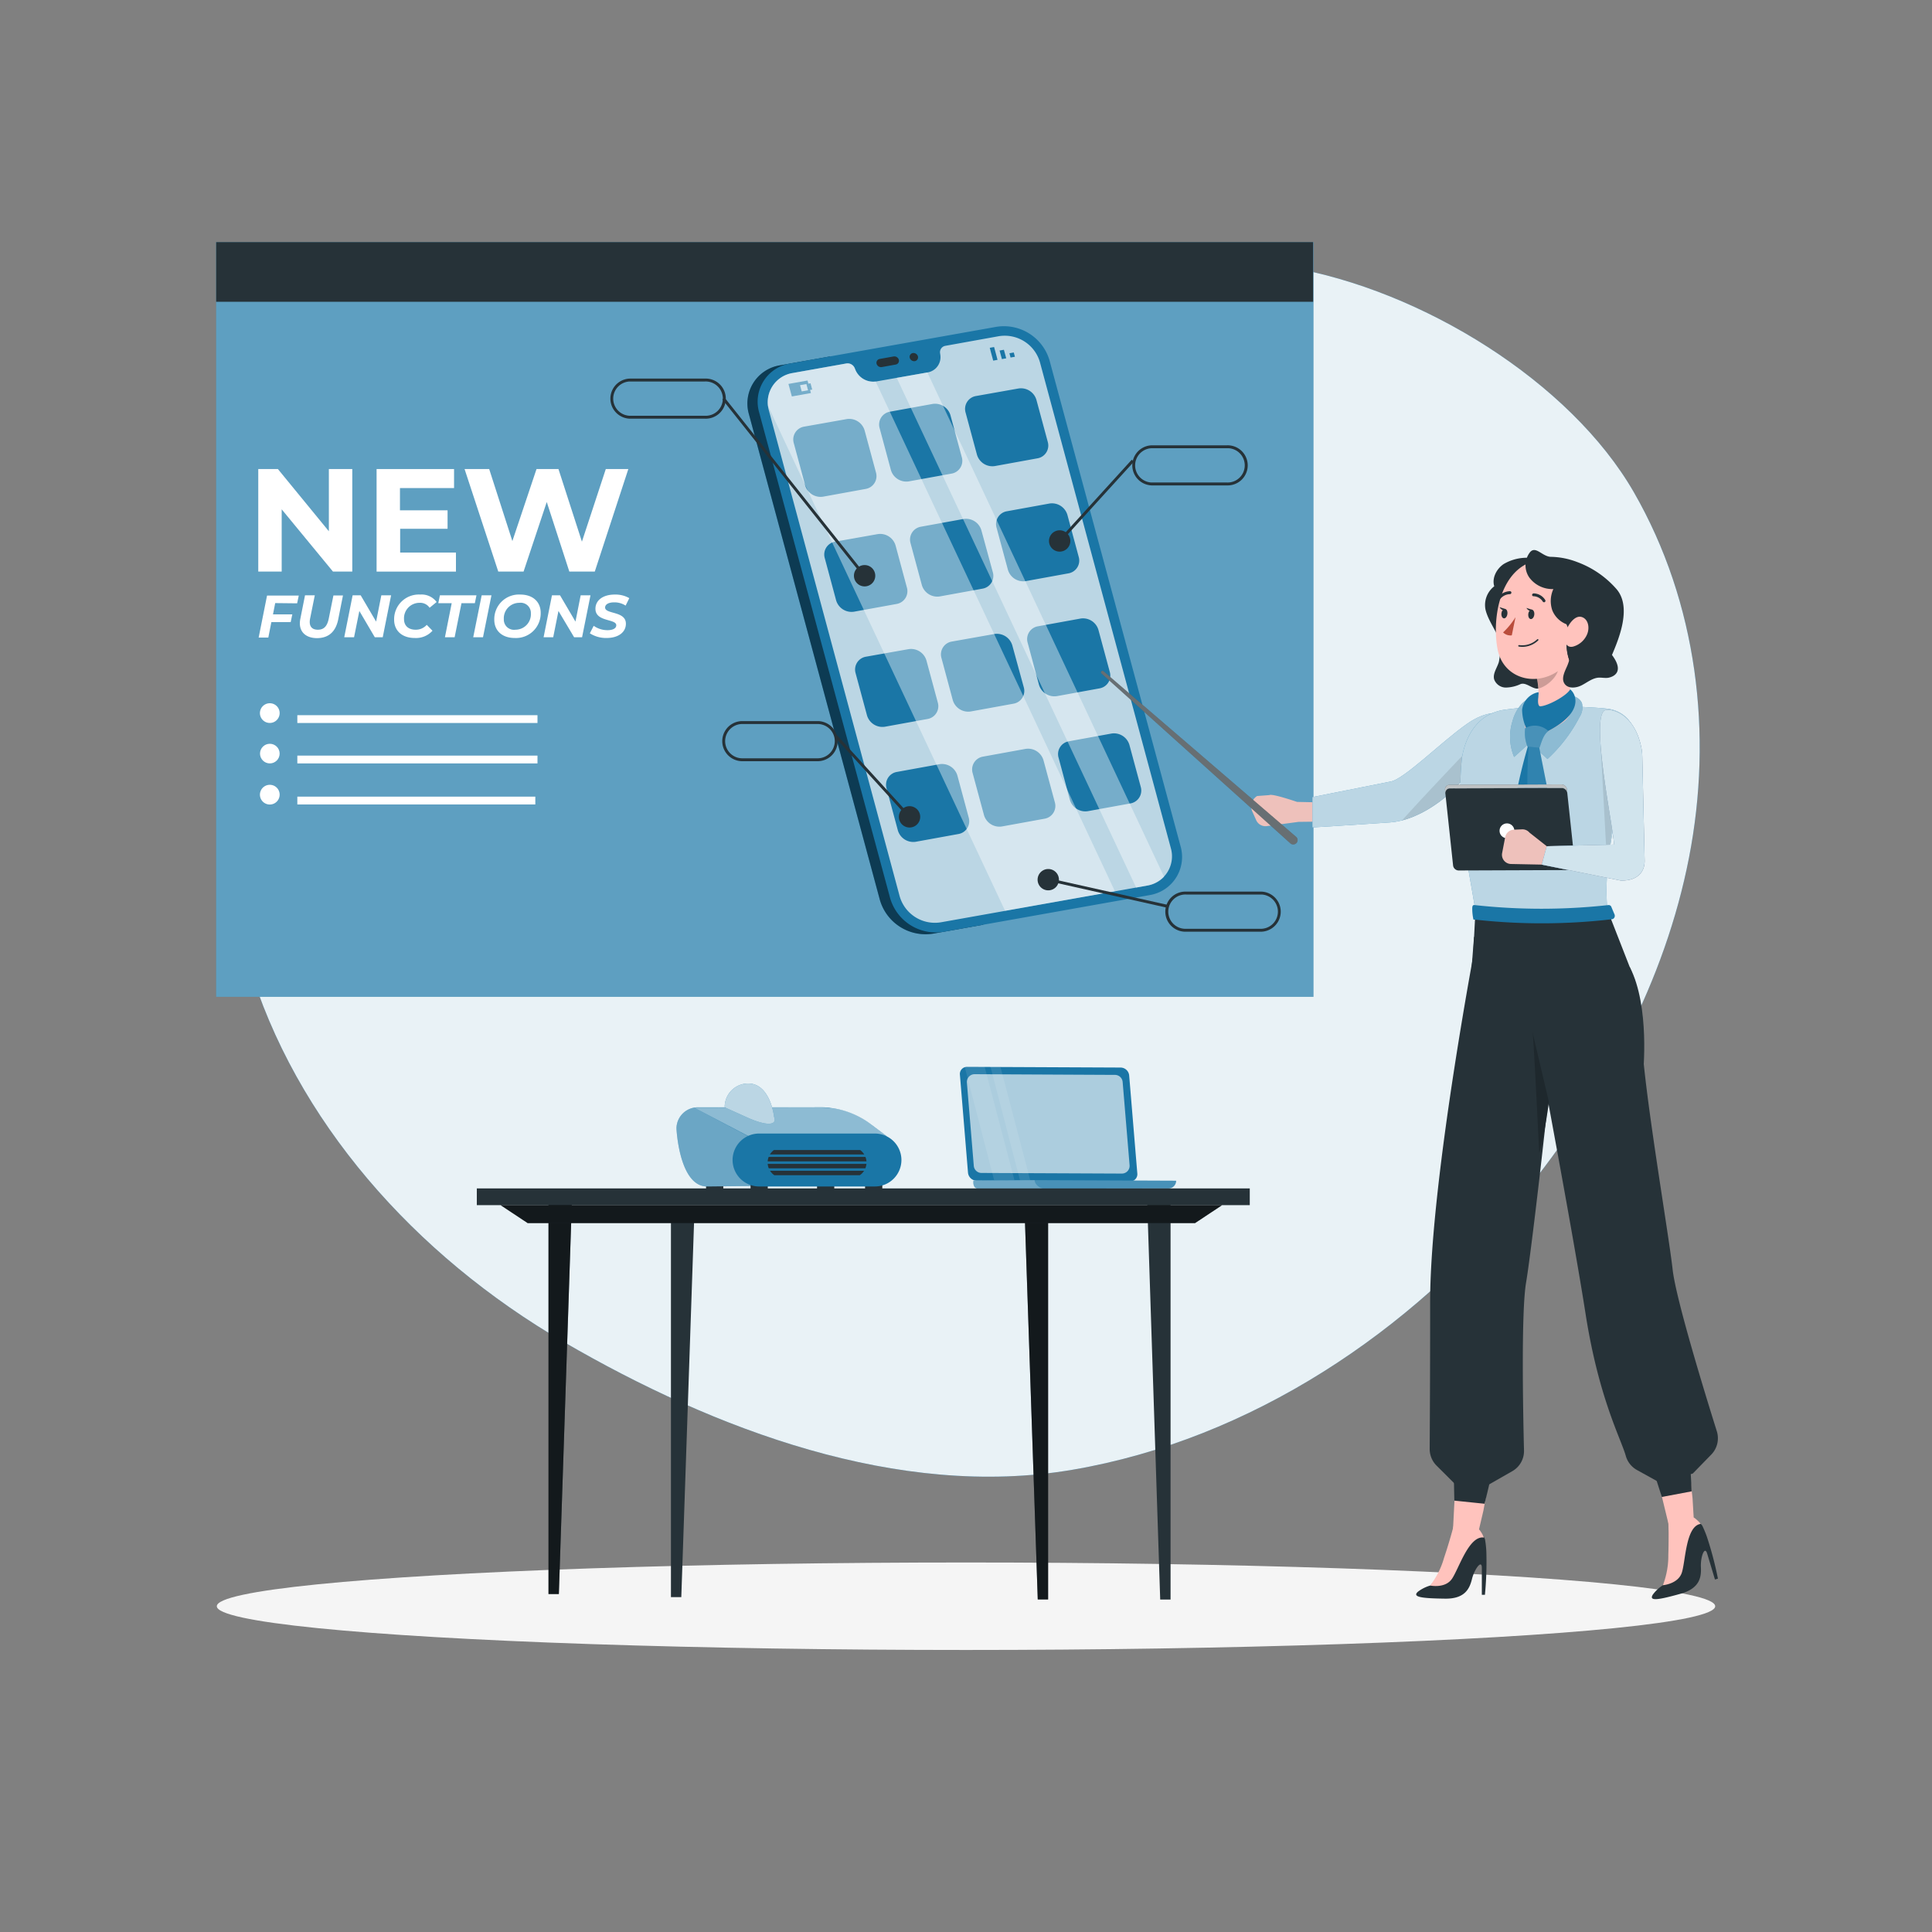 <svg xmlns="http://www.w3.org/2000/svg" xmlns:xlink="http://www.w3.org/1999/xlink" viewBox="0 0 500 500"><rect x="0" y="0" width="500" height="500" fill="#808080" stroke="none"/><defs><clipPath id="freepik--clip-path--inject-107"><path d="M202.66,304.85h17.59a4,4,0,0,0,4-4h0a4,4,0,0,0-4-4H202.66a4,4,0,0,0-4,4h0A4,4,0,0,0,202.66,304.85Z" style="fill:none"></path></clipPath></defs><g id="freepik--background-simple--inject-107"><path d="M333.51,69.15C368,75,406.44,98.83,422.87,127.44s20.45,62.6,14.25,94.48-22.18,61.73-43.28,87.57c-28.46,34.85-69.92,63-116.33,70.89-45,7.68-92.73-10.5-131.46-33s-69.72-57.47-81.8-98.29c-4.73-16-6.45-33.51.57-48.74,9.79-21.28,35.15-33.74,60.06-35.53s40.15,5.34,63.39,13.85C195.48,156.69,220.42,50,333.51,69.15Z" style="fill:#1A76A6"></path><g style="opacity:0.9"><path d="M333.51,69.15C368,75,406.44,98.83,422.87,127.44s20.45,62.6,14.25,94.48-22.18,61.73-43.28,87.57c-28.46,34.85-69.92,63-116.33,70.89-45,7.68-92.73-10.5-131.46-33s-69.72-57.47-81.8-98.29c-4.73-16-6.45-33.51.57-48.74,9.79-21.28,35.15-33.74,60.06-35.53s40.15,5.34,63.39,13.85C195.48,156.69,220.42,50,333.51,69.15Z" style="fill:#fff"></path></g></g><g id="freepik--Shadow--inject-107"><ellipse id="freepik--path--inject-107" cx="250" cy="415.69" rx="193.89" ry="11.32" style="fill:#f5f5f5"></ellipse></g><g id="freepik--Screen--inject-107"><rect x="55.94" y="62.66" width="283.98" height="195.32" style="fill:#1A76A6"></rect><g style="opacity:0.3"><rect x="55.94" y="62.66" width="283.98" height="195.32" style="fill:#fff"></rect></g><rect x="55.94" y="62.66" width="283.9" height="15.44" style="fill:#263238"></rect><path d="M201.81,94.55l13-2.3,39.66,147.07-13,2.31a12.3,12.3,0,0,1-13.77-8.77L193.82,107.2A10,10,0,0,1,201.81,94.55Z" style="fill:#1A76A6"></path><g style="opacity:0.5"><path d="M201.81,94.55l13-2.3,39.66,147.07-13,2.31a12.3,12.3,0,0,1-13.77-8.77L193.82,107.2A10,10,0,0,1,201.81,94.55Z"></path></g><path d="M244.13,241.16l53.4-9.51a10,10,0,0,0,8-12.64L271.64,93.35a12.3,12.3,0,0,0-13.77-8.77l-53.4,9.5a10,10,0,0,0-8,12.65l33.88,125.65A12.31,12.31,0,0,0,244.13,241.16Z" style="fill:#1A76A6"></path><path d="M205.13,96.54,219,94.07a2,2,0,0,1,2.21,1.23l.17.42a5,5,0,0,0,5.4,3L240,96.39a4,4,0,0,0,3.35-4.58l-.06-.43a1.67,1.67,0,0,1,1.37-1.88L258.54,87a9.48,9.48,0,0,1,10.6,6.76L303,219.45a7.67,7.67,0,0,1-6.16,9.74l-53.4,9.51a9.48,9.48,0,0,1-10.61-6.76L199,106.28A7.67,7.67,0,0,1,205.13,96.54Z" style="fill:#1A76A6"></path><path d="M205.13,96.54,219,94.07a2,2,0,0,1,2.21,1.23l.17.42a5,5,0,0,0,5.4,3L240,96.39a4,4,0,0,0,3.35-4.58l-.06-.43a1.67,1.67,0,0,1,1.37-1.88L258.54,87a9.48,9.48,0,0,1,10.6,6.76L303,219.45a7.67,7.67,0,0,1-6.16,9.74l-53.4,9.51a9.48,9.48,0,0,1-10.61-6.76L199,106.28A7.67,7.67,0,0,1,205.13,96.54Z" style="fill:#fff;opacity:0.7"></path><path d="M235.44,92.6a1.2,1.2,0,0,0,1.34.86,1,1,0,0,0,.78-1.23,1.21,1.21,0,0,0-1.34-.86A1,1,0,0,0,235.44,92.6Z" style="fill:#263238"></path><path d="M227.64,92.9l3.63-.65a1.21,1.21,0,0,1,1.35.86,1,1,0,0,1-.78,1.23L228.2,95a1.2,1.2,0,0,1-1.34-.86A1,1,0,0,1,227.64,92.9Z" style="fill:#263238"></path><polygon points="262.66 92.33 261.53 92.53 261.24 91.42 262.36 91.22 262.66 92.33" style="fill:#1A76A6"></polygon><polygon points="260.11 91.62 260.41 92.73 259.29 92.93 258.99 91.82 258.69 90.72 259.81 90.52 260.11 91.62" style="fill:#1A76A6"></polygon><polygon points="257.27 89.81 257.57 90.92 257.87 92.02 258.16 93.13 257.04 93.33 256.74 92.22 256.44 91.12 256.15 90.01 257.27 89.81" style="fill:#1A76A6"></polygon><path d="M204.05,99.36l.88,3.24,4.94-.88-.22-.81.55-.09-.44-1.63-.55.1-.22-.81Zm3,.32,1.64-.29.44,1.62-1.65.29Z" style="fill:#1A76A6"></path><path d="M213,128.54l11-2a3.37,3.37,0,0,0,2.7-4.27l-2.92-10.81a4.15,4.15,0,0,0-4.65-3l-11,1.95a3.37,3.37,0,0,0-2.7,4.27l2.92,10.81A4.15,4.15,0,0,0,213,128.54Z" style="fill:#1A76A6"></path><path d="M235.21,124.58l11-2a3.36,3.36,0,0,0,2.7-4.27L246,107.54a4.15,4.15,0,0,0-4.65-3l-11,2a3.37,3.37,0,0,0-2.7,4.27l2.91,10.82A4.16,4.16,0,0,0,235.21,124.58Z" style="fill:#1A76A6"></path><path d="M257.46,120.62l11-2a3.36,3.36,0,0,0,2.7-4.27l-2.92-10.81a4.16,4.16,0,0,0-4.65-3l-11,1.95a3.38,3.38,0,0,0-2.7,4.27l2.92,10.82A4.16,4.16,0,0,0,257.46,120.62Z" style="fill:#1A76A6"></path><path d="M221,158.31l11-2a3.36,3.36,0,0,0,2.7-4.27l-2.91-10.81a4.15,4.15,0,0,0-4.65-3l-11,1.95a3.37,3.37,0,0,0-2.69,4.27l2.91,10.82A4.16,4.16,0,0,0,221,158.31Z" style="fill:#1A76A6"></path><path d="M243.24,154.35l11-2a3.36,3.36,0,0,0,2.7-4.27L254,137.31a4.15,4.15,0,0,0-4.65-3l-11,2a3.37,3.37,0,0,0-2.7,4.27l2.92,10.82A4.16,4.16,0,0,0,243.24,154.35Z" style="fill:#1A76A6"></path><path d="M265.48,150.39l11-2a3.36,3.36,0,0,0,2.69-4.27l-2.91-10.81a4.16,4.16,0,0,0-4.65-3l-11,2a3.36,3.36,0,0,0-2.7,4.26l2.92,10.82A4.14,4.14,0,0,0,265.48,150.39Z" style="fill:#1A76A6"></path><path d="M229,188.08l11-2a3.36,3.36,0,0,0,2.7-4.27L239.78,171a4.15,4.15,0,0,0-4.65-3l-11,1.95a3.37,3.37,0,0,0-2.7,4.27l2.92,10.82A4.16,4.16,0,0,0,229,188.08Z" style="fill:#1A76A6"></path><path d="M251.26,184.12l11-2a3.36,3.36,0,0,0,2.69-4.27L262,167.08a4.16,4.16,0,0,0-4.65-3l-11,1.95a3.37,3.37,0,0,0-2.7,4.27l2.91,10.82A4.16,4.16,0,0,0,251.26,184.12Z" style="fill:#1A76A6"></path><path d="M273.51,180.16l11-2a3.36,3.36,0,0,0,2.7-4.27l-2.92-10.81a4.15,4.15,0,0,0-4.64-3l-11,2a3.36,3.36,0,0,0-2.69,4.27l2.91,10.81A4.16,4.16,0,0,0,273.51,180.16Z" style="fill:#1A76A6"></path><path d="M237,217.85l11-2a3.36,3.36,0,0,0,2.7-4.27l-2.91-10.81a4.16,4.16,0,0,0-4.65-3l-11,2a3.36,3.36,0,0,0-2.7,4.26l2.91,10.82A4.16,4.16,0,0,0,237,217.85Z" style="fill:#1A76A6"></path><path d="M259.29,213.89l11-2a3.36,3.36,0,0,0,2.7-4.27l-2.92-10.81a4.16,4.16,0,0,0-4.65-3l-11,2a3.37,3.37,0,0,0-2.7,4.27l2.92,10.81A4.16,4.16,0,0,0,259.29,213.89Z" style="fill:#1A76A6"></path><path d="M281.53,209.93l11-2a3.38,3.38,0,0,0,2.7-4.27l-2.92-10.82a4.16,4.16,0,0,0-4.65-3l-11,2a3.36,3.36,0,0,0-2.7,4.27L276.89,207A4.15,4.15,0,0,0,281.53,209.93Z" style="fill:#1A76A6"></path><g style="opacity:0.4"><path d="M240,96.39l61.26,130.52a7.82,7.82,0,0,1-4.34,2.28l-2.88.52L232.07,97.79Z" style="fill:#fff"></path><path d="M205.13,96.54,219,94.07a2,2,0,0,1,2.21,1.23l.17.42a5,5,0,0,0,5.23,3l61.92,131.92-28.42,5.06L198.74,105A7.63,7.63,0,0,1,205.13,96.54Z" style="fill:#fff"></path></g><path d="M71.22,156.08,70.65,159h5l-.42,2h-5l-.79,4H66.94l2.17-10.86h8.21l-.42,2Z" style="fill:#fff"></path><path d="M77.6,161.31a6.07,6.07,0,0,1,.13-1.17l1.21-6.08h2.53l-1.21,6a4.43,4.43,0,0,0-.1.91c0,1.32.75,2,2.1,2,1.52,0,2.4-.84,2.82-2.87l1.21-6h2.47l-1.23,6.19c-.65,3.21-2.49,4.86-5.55,4.86C79.25,165.11,77.6,163.65,77.6,161.31Z" style="fill:#fff"></path><path d="M101.22,154.06l-2.17,10.86H97l-4-6.8-1.37,6.8H89.09l2.17-10.86h2.08l4,6.81,1.35-6.81Z" style="fill:#fff"></path><path d="M102,160.39a6.39,6.39,0,0,1,6.75-6.52A4.84,4.84,0,0,1,113,155.8l-1.82,1.49a2.93,2.93,0,0,0-2.62-1.28,4,4,0,0,0-4,4.23c0,1.64,1.08,2.73,3,2.73a3.76,3.76,0,0,0,2.88-1.26l1.49,1.52a5.73,5.73,0,0,1-4.59,1.88C104,165.11,102,163.18,102,160.39Z" style="fill:#fff"></path><path d="M116.9,156.11h-3.47l.42-2.05h9.46l-.42,2.05h-3.46l-1.77,8.81h-2.51Z" style="fill:#fff"></path><path d="M124.66,154.06h2.53L125,164.92h-2.53Z" style="fill:#fff"></path><path d="M127.92,160.39a6.38,6.38,0,0,1,6.72-6.52c3.31,0,5.29,1.93,5.29,4.72a6.38,6.38,0,0,1-6.71,6.52C129.91,165.11,127.92,163.18,127.92,160.39Zm9.47-1.66a2.64,2.64,0,0,0-3-2.72,4,4,0,0,0-4,4.24,2.63,2.63,0,0,0,3,2.72A4,4,0,0,0,137.39,158.73Z" style="fill:#fff"></path><path d="M152.82,154.06l-2.18,10.86h-2.06l-4.05-6.8-1.36,6.8h-2.49l2.17-10.86h2.08l4,6.81,1.35-6.81Z" style="fill:#fff"></path><path d="M152.65,163.9l1-1.94a6.17,6.17,0,0,0,3.59,1.13c1.38,0,2.25-.48,2.25-1.27,0-1.74-5.39-.81-5.39-4.27,0-2.23,2-3.68,5-3.68a7.19,7.19,0,0,1,3.76.93l-.95,1.93a5.28,5.28,0,0,0-3-.84c-1.46,0-2.31.56-2.31,1.33,0,1.79,5.38.86,5.38,4.19,0,2.25-2,3.7-5,3.7A7.82,7.82,0,0,1,152.65,163.9Z" style="fill:#fff"></path><path d="M91.17,121.39v26.53h-5L72.9,131.81v16.11H66.84V121.39h5.08l13.19,16.1v-16.1Z" style="fill:#fff"></path><path d="M118,143v4.93H97.46V121.39h20.05v4.92h-14v5.76h12.32v4.78H103.56V143Z" style="fill:#fff"></path><path d="M162.61,121.39l-8.68,26.53h-6.59l-5.84-18-6,18h-6.55l-8.72-26.53h6.37l6,18.64,6.25-18.64h5.68l6.07,18.79,6.18-18.79Z" style="fill:#fff"></path><path d="M72.37,184.58A2.55,2.55,0,1,1,69.83,182,2.54,2.54,0,0,1,72.37,184.58Z" style="fill:#fff"></path><rect x="76.95" y="185.09" width="62.15" height="2.02" style="fill:#fff"></rect><circle cx="69.83" cy="195.03" r="2.54" style="fill:#fff"></circle><rect x="76.95" y="195.55" width="62.15" height="2.02" style="fill:#fff"></rect><path d="M72.37,205.65a2.55,2.55,0,1,1-2.54-2.54A2.54,2.54,0,0,1,72.37,205.65Z" style="fill:#fff"></path><rect x="76.95" y="206.17" width="61.59" height="2.02" style="fill:#fff"></rect><rect x="286.44" y="215.23" width="0.75" height="31.82" transform="translate(-1.47 460.45) rotate(-77.37)" style="fill:#263238"></rect><path d="M326.45,241.12H307a5.19,5.19,0,1,1,0-10.37h19.49a5.19,5.19,0,0,1,0,10.37ZM307,231.5a4.44,4.44,0,1,0,0,8.87h19.49a4.44,4.44,0,0,0,0-8.87Z" style="fill:#263238"></path><path d="M274.05,227.66a2.76,2.76,0,1,1-2.76-2.76A2.76,2.76,0,0,1,274.05,227.66Z" style="fill:#263238"></path><rect x="225.52" y="186.91" width="0.75" height="28.17" transform="translate(-76.45 204.64) rotate(-42.35)" style="fill:#263238"></rect><path d="M211.6,197H192.11a5.19,5.19,0,0,1,0-10.38H211.6a5.19,5.19,0,0,1,0,10.38Zm-19.49-9.63a4.44,4.44,0,0,0,0,8.88H211.6a4.44,4.44,0,0,0,0-8.88Z" style="fill:#263238"></path><path d="M232.63,211.4a2.76,2.76,0,1,0,2.76-2.76A2.76,2.76,0,0,0,232.63,211.4Z" style="fill:#263238"></path><rect x="269.61" y="129.25" width="28.17" height="0.75" transform="translate(-3.13 252.18) rotate(-47.69)" style="fill:#263238"></rect><path d="M317.49,125.62H298a5.19,5.19,0,0,1,0-10.37h19.49a5.19,5.19,0,1,1,0,10.37ZM298,116a4.44,4.44,0,0,0,0,8.87h19.49a4.44,4.44,0,1,0,0-8.87Z" style="fill:#263238"></path><path d="M277,140a2.76,2.76,0,1,1-2.76-2.76A2.76,2.76,0,0,1,277,140Z" style="fill:#263238"></path><rect x="205.1" y="96.8" width="0.75" height="58.6" transform="translate(-33.83 155.3) rotate(-38.5)" style="fill:#263238"></rect><path d="M182.42,108.35H162.93a5.19,5.19,0,0,1,0-10.37h19.49a5.19,5.19,0,1,1,0,10.37Zm-19.49-9.62a4.44,4.44,0,0,0,0,8.87h19.49a4.44,4.44,0,1,0,0-8.87Z" style="fill:#263238"></path><path d="M221,149a2.76,2.76,0,1,0,2.76-2.76A2.75,2.75,0,0,0,221,149Z" style="fill:#263238"></path></g><g id="freepik--Character--inject-107"><path d="M345,207.73l-9.33-.2s-6.41-2.21-7.16-1.76l-3.17.24a3.17,3.17,0,0,0-1.28,3.93l1,2.23a2.65,2.65,0,0,0,2.92,1.61l8.08-1.08,9.93-.12Z" style="fill:#eec1bb"></path><path d="M391.2,185.72s-4-3.6-11.47,1.57c-6.91,4.81-16.5,14.6-20,15l-20.08,4v7.85s14.05-.87,20.12-1.3c7.08-.52,14.31-5.94,17.67-9.84C381.51,198.34,390,190.26,391.2,185.72Z" style="fill:#1A76A6"></path><path d="M391.2,185.72s-4-3.6-11.47,1.57c-6.91,4.81-16.5,14.6-20,15l-20.08,4v7.85s14.05-.87,20.12-1.3c7.08-.52,14.31-5.94,17.67-9.84C381.51,198.34,390,190.26,391.2,185.72Z" style="fill:#fff;opacity:0.7"></path><path d="M362.84,212.34c6-1.53,11.77-6,14.65-9.33a37.58,37.58,0,0,0,7.67-14.46S369,205.41,362.84,212.34Z" style="opacity:0.1"></path><polygon points="433.01 399.34 438.6 397.42 438.03 387.77 437.07 378.95 428.3 379.92 430.79 390.2 433.01 399.34" style="fill:#ffc3bd"></polygon><path d="M427.76,412.67a9.75,9.75,0,0,1,2.59-2.41h0s2.43-4.07,1.5-14.22l4-2.21a3.79,3.79,0,0,1,4.28.53,2.47,2.47,0,0,1,.42.49,27.2,27.2,0,0,1,1.24,3,91.48,91.48,0,0,1,2.81,10.7l-.77.22-2-6.65c-.66-2.27-1.77.88-1.64,3.46s-.27,5.48-5.25,6.88C429.13,414.08,426.64,414.47,427.76,412.67Z" style="fill:#263238"></path><path d="M431.71,392.35s.24,4.69.05,10a21.12,21.12,0,0,1-1.41,7.9s3.92-.29,4.9-3.23,1-12.11,4.9-12.64a9.51,9.51,0,0,0-1.55-1.49C437.69,392.19,431.71,392.35,431.71,392.35Z" style="fill:#ffc3bd"></path><polygon points="375.79 400.63 381.69 400.38 383.9 390.97 385.5 382.25 376.82 380.67 376.27 391.23 375.79 400.63" style="fill:#ffc3bd"></polygon><path d="M367,411.9a9.9,9.9,0,0,1,3.17-1.57h0s3.5-3.2,5.5-13.2l4.46-1a3.78,3.78,0,0,1,3.95,1.72,2.12,2.12,0,0,1,.25.6,25.09,25.09,0,0,1,.34,3.23,90.78,90.78,0,0,1-.37,11.06h-.8l0-6.95c0-2.36-1.94.34-2.55,2.84s-1.82,5.18-7,5.1C367.86,413.65,365.36,413.31,367,411.9Z" style="fill:#263238"></path><path d="M376.54,393.56s-1.11,4.56-2.82,9.6a21,21,0,0,1-3.6,7.17s3.84.84,5.62-1.7,4.4-11.32,8.31-10.71a9.58,9.58,0,0,0-1.06-1.87C382.32,395.11,376.54,393.56,376.54,393.56Z" style="fill:#ffc3bd"></path><path d="M375.06,324.81l1.32,63.55,7.82.81s6-22.69,7.34-45.48c.31-5.26-.94-11.38-.36-15.53.51-3.64,2-5.92,4-14.15,1.29-5.24,2.71-11.7,3.89-17.94v0c1.07-5.64,1.92-11.11,2.27-15.36a29.36,29.36,0,0,0,2.4-3.93,36,36,0,0,0,3.74-22.8l-26-11.53Z" style="fill:#263238"></path><path d="M382.5,240.83s-12.32,63.83-12.38,95.92c0,22.2-.1,33.61-.12,38.22a6.07,6.07,0,0,0,1.78,4.33l4.86,4.85h8.77l5.95-3.4a6,6,0,0,0,3.05-5.41c-.24-9.65-.76-35.78.54-43.43,1.61-9.43,7.61-62.23,7.55-67.91S405.33,235.82,382.5,240.83Z" style="fill:#263238"></path><path d="M392.92,244s13.28,69.47,17.42,96c3.43,21.93,9.17,32.33,10.41,36.77a6.06,6.06,0,0,0,2.9,3.67l6,3.32,8.44-2.41,4.78-4.9a6.05,6.05,0,0,0,1.44-6.05c-2.89-9.2-10.59-34.18-11.44-41.89-1.05-9.52-7.67-47.7-8-60.48C424.71,262.37,413.49,232.92,392.92,244Z" style="fill:#263238"></path><path d="M396.64,267c.14.68,1,16.49,1.7,31.38.23-.69.47-1.47.71-2.33v0c1.07-5.64,1.92-11.11,2.27-15.36a29.36,29.36,0,0,0,2.4-3.93c.93-4.17,1.75-7.85,2.27-10Z" style="opacity:0.2"></path><path d="M392.72,250.58l17.95,76.31,19.41,60.52,7.71-1.45s-.73-23.46-5.94-45.69c-1.21-5.12-4.15-10.63-4.78-14.78-.55-3.63.18-6.22-.22-14.7-.5-10.24-.93-20.15-1.64-32.82,0,0,1.88-17.51-3.45-27.74Z" style="fill:#263238"></path><path d="M378.36,196.05a73.86,73.86,0,0,0-.07,15c.28,6.7,1.73,13.75,3.56,24.6,3.67,2.15,22.23,1.26,34.11-.28-.72-9.5.46-20.37,6.9-41.77,1.5-4.95-1.84-9.72-7.15-10.22-1.43-.14-2.94-.26-4.48-.32a119.67,119.67,0,0,0-16.29,0c-1.74.15-3.61.36-5.37.59C383.25,184.47,379.52,189.34,378.36,196.05Z" style="fill:#1A76A6"></path><path d="M378.36,196.05a73.86,73.86,0,0,0-.07,15c.28,6.7,1.73,13.75,3.56,24.6,3.67,2.15,22.23,1.26,34.11-.28-.72-9.5.46-20.37,6.9-41.77,1.5-4.95-1.84-9.72-7.15-10.22-1.43-.14-2.94-.26-4.48-.32a119.67,119.67,0,0,0-16.29,0c-1.74.15-3.61.36-5.37.59C383.25,184.47,379.52,189.34,378.36,196.05Z" style="fill:#fff;opacity:0.7"></path><polygon points="381.85 235.65 415.96 235.38 423.22 253.97 396.64 264 380.49 261.37 381.85 235.65" style="fill:#263238"></polygon><path d="M381.77,238a156.41,156.41,0,0,0,35.47-.11.87.87,0,0,0,.65-1,.45.45,0,0,0,0-.11c-.29-.69-.59-1.38-.87-2.07a.74.74,0,0,0-.77-.48,158,158,0,0,1-34.64,0c-.43-.06-.54.22-.59.65a13.07,13.07,0,0,0,.31,3.12Z" style="fill:#1A76A6"></path><path d="M398.05,180.27a6,6,0,0,0-4.33,2,10.7,10.7,0,0,0-2.28,4.33,13.48,13.48,0,0,0,.41,9.31c1.33-1.18,2.38-2.16,3.7-3.34a28,28,0,0,1,4.93,3.87,39.22,39.22,0,0,0,8.3-10.87,4.57,4.57,0,0,0,.63-3.58c-.5-1.31-2-1.9-3.39-2.19C403.52,179.33,400.61,180.28,398.05,180.27Z" style="fill:#1A76A6"></path><path d="M398.05,180.27a6,6,0,0,0-4.33,2,10.7,10.7,0,0,0-2.28,4.33,13.48,13.48,0,0,0,.41,9.31c1.33-1.18,2.38-2.16,3.7-3.34a28,28,0,0,1,4.93,3.87,39.22,39.22,0,0,0,8.3-10.87,4.57,4.57,0,0,0,.63-3.58c-.5-1.31-2-1.9-3.39-2.19C403.52,179.33,400.61,180.28,398.05,180.27Z" style="fill:#fff;opacity:0.5"></path><path d="M395.53,144.35a11.79,11.79,0,0,0-6.39,1.63c-1.84,1.25-3.08,3.62-2.43,5.75a6.11,6.11,0,0,0-2.26,6.05c.51,2.11,1.75,4,2.71,5.91a12.55,12.55,0,0,1,.73,7.67c-.45,1.49-1.59,2.93-1.21,4.44a3.23,3.23,0,0,0,3,2.14,9.36,9.36,0,0,0,3.82-.89c1.36-.53,2.82,1.07,4.27,1.17a3.31,3.31,0,0,0,3.06-2.33,9.65,9.65,0,0,0,.26-4.08c-.42-5.27-.52-11.92-.94-17.18a27.19,27.19,0,0,0-.88-5.77A9.44,9.44,0,0,0,395.53,144.35Z" style="fill:#263238"></path><path d="M407,166.66c-.7,3.75-1.37,9.84-.2,13.92a5.9,5.9,0,0,1-2.55,6.52,66.67,66.67,0,0,1-6.79,3.79,1.63,1.63,0,0,1-2.12-.72v0a4.93,4.93,0,0,1,1.58-6.59c1.23-.78,1.58-5.07.79-8.07Z" style="fill:#ffc3bd"></path><path d="M403.2,170.26l-5.51,5.22a15.36,15.36,0,0,1,.5,2.69c2.09-.48,4.94-3,5.15-5.25A7.44,7.44,0,0,0,403.2,170.26Z" style="opacity:0.2"></path><path d="M410.38,156.45c-.83,8.06-1,11.48-5.26,15.66-6.34,6.26-15.95,4-17.53-4-1.42-7.22.19-19.18,8.16-22.47a10.37,10.37,0,0,1,14.63,10.79Z" style="fill:#ffc3bd"></path><path d="M392.21,159.73a19.63,19.63,0,0,1-3.21,3.94,2.71,2.71,0,0,0,2.25.76Z" style="fill:#ba4d3c"></path><path d="M394.2,167.4a6,6,0,0,1-1.12-.07.19.19,0,0,1-.16-.21h0a.23.23,0,0,1,.24-.17,5.64,5.64,0,0,0,4.66-1.49.19.19,0,0,1,.27,0h0a.18.18,0,0,1,0,.27h0A5.86,5.86,0,0,1,394.2,167.4Z" style="fill:#263238"></path><path d="M408.59,154.42c-2.23,5.54-4.48,11.39-2.27,16.94A22.2,22.2,0,0,0,414.59,155C411.92,155.23,411.07,155.45,408.59,154.42Z" style="fill:#263238"></path><path d="M408.59,154.42c-2.23,5.54-4.48,11.39-2.27,16.94A22.2,22.2,0,0,0,414.59,155C411.92,155.23,411.07,155.45,408.59,154.42Z" style="fill:#263238"></path><path d="M396,142.87a5.53,5.53,0,0,0-.19,6.63,7.42,7.42,0,0,0,6.2,2.95,7.43,7.43,0,0,0-.27,5.52,6.43,6.43,0,0,0,3.65,3.58,13.42,13.42,0,0,1,.2,10.79c-.65,1.48-1.59,3.24-.7,4.59s2.95,1.17,4.39.45,2.75-1.85,4.36-2c.9-.07,1.8.19,2.7,0s4.3-1.24.84-5.88c1.65-3.92,5.33-12.45,1.05-17.18a24.89,24.89,0,0,0-10.05-6.86,19.87,19.87,0,0,0-6.66-1.35C399.25,144.19,397.51,141.17,396,142.87Z" style="fill:#263238"></path><path d="M410.57,164.52a5.51,5.51,0,0,1-3.5,2.83c-1.87.42-2.6-1.73-1.89-3.83.66-1.89,2.37-4.38,4.16-3.84S411.54,162.7,410.57,164.52Z" style="fill:#ffc3bd"></path><path d="M400.25,189.4c9.75-4.9,7.75-9.71,6.11-11-.84,1.64-5.93,4.41-7.85,4.39-.95-.48-.11-3.41-.37-3.65a5.21,5.21,0,0,0-4.22,4.55,12.07,12.07,0,0,0,1.8,6.15c.41.79,1.56.9,2.45.78Z" style="fill:#1A76A6"></path><path d="M398.5,207.43a16,16,0,0,1-7.1,3.84A137.49,137.49,0,0,1,395.46,193a2.5,2.5,0,0,1,1.81-.17l.84.33Z" style="fill:#1A76A6"></path><path d="M400.74,205.5a16.82,16.82,0,0,1-5.18,5.35,130.39,130.39,0,0,1,.09-18.18,5.7,5.7,0,0,1,1.68,0l.89.14Z" style="fill:#1A76A6"></path><path d="M400.74,205.5a16.82,16.82,0,0,1-5.18,5.35,130.39,130.39,0,0,1,.09-18.18,5.7,5.7,0,0,1,1.68,0l.89.14Z" style="fill:#fff;opacity:0.1"></path><path d="M400.71,189.19a5.1,5.1,0,0,0-6-.74,9.62,9.62,0,0,0,.62,4.83c1.07-.06,2,.23,3.11.18C399,191.89,399.41,190.2,400.71,189.19Z" style="fill:#1A76A6"></path><path d="M400.71,189.19a5.1,5.1,0,0,0-6-.74,9.62,9.62,0,0,0,.62,4.83c1.07-.06,2,.23,3.11.18C399,191.89,399.41,190.2,400.71,189.19Z" style="fill:#fff;opacity:0.2"></path><path d="M335.36,216.51a1.13,1.13,0,0,1,.21,1.62h0a1.14,1.14,0,0,1-1.57.18l-48.92-44a.38.38,0,0,1-.08-.52h0a.38.38,0,0,1,.56-.1Z" style="fill:#263238"></path><g style="opacity:0.3"><path d="M335.36,216.51a1.13,1.13,0,0,1,.21,1.62h0a1.14,1.14,0,0,1-1.57.18l-48.92-44a.38.38,0,0,1-.08-.52h0a.38.38,0,0,1,.56-.1Z" style="fill:#fff"></path></g><path d="M374.06,205.34l2,18.66a1.48,1.48,0,0,0,1.45,1.28l28.94-.11a1.14,1.14,0,0,0,1.16-1.29l-2-18.66a1.48,1.48,0,0,0-1.45-1.28l-28.94.11A1.14,1.14,0,0,0,374.06,205.34Z" style="fill:#263238"></path><path d="M405.53,204.3l.09.87a1.47,1.47,0,0,0-1.44-1.28l-28.94.11a1.15,1.15,0,0,0-1.16,1.3l-.1-.88a1.15,1.15,0,0,1,1.16-1.3l28.94-.11A1.48,1.48,0,0,1,405.53,204.3Z" style="fill:#263238"></path><path d="M405.53,204.3l.09.87a1.47,1.47,0,0,0-1.44-1.28l-28.94.11a1.15,1.15,0,0,0-1.16,1.3l-.1-.88a1.15,1.15,0,0,1,1.16-1.3l28.94-.11A1.48,1.48,0,0,1,405.53,204.3Z" style="fill:#fff;opacity:0.7"></path><circle cx="390" cy="215.01" r="1.92" style="fill:#fff"></circle><path d="M424.69,193.08a13.71,13.71,0,0,1,.33,2.78l.61,26.83c.06,2.58-1.42,5.27-6.13,5.22L399,223.76l-8-.16a2.38,2.38,0,0,1-2.25-2.83l.79-4.12a2.39,2.39,0,0,1,2.25-1.93l2.12-.09a2.4,2.4,0,0,1,1.91.84L400.3,219l17.3-.42c.9.2-6.57-33.81-2.06-34.82C417.13,183.43,422.8,184.62,424.69,193.08Z" style="fill:#eec1bb"></path><path d="M397.08,159c-.05.67-.45,1.22-.88,1.22s-.74-.56-.69-1.24.45-1.23.88-1.22S397.13,158.34,397.08,159Z" style="fill:#263238"></path><path d="M390.12,158.81c-.05.68-.44,1.23-.87,1.22s-.74-.56-.69-1.23.44-1.22.88-1.22S390.18,158.13,390.12,158.81Z" style="fill:#263238"></path><path d="M389.62,157.62l-1.55-.49S388.79,158.42,389.62,157.62Z" style="fill:#263238"></path><path d="M399.52,155.85a.35.35,0,0,1-.25-.16,2.91,2.91,0,0,0-2.39-1.38.36.36,0,0,1-.38-.33v0a.43.43,0,0,1,.41-.41,3.6,3.6,0,0,1,3,1.72.4.4,0,0,1-.14.54A.38.38,0,0,1,399.52,155.85Z" style="fill:#263238"></path><path d="M387.86,155.35a.36.36,0,0,1-.42-.3.38.38,0,0,1,.1-.32A4.17,4.17,0,0,1,390.8,153a.38.38,0,0,1,.35.39v0a.42.42,0,0,1-.43.38,3.32,3.32,0,0,0-2.57,1.38A.45.45,0,0,1,387.86,155.35Z" style="fill:#263238"></path><path d="M396.58,157.82l-1.55-.49S395.75,158.61,396.58,157.82Z" style="fill:#263238"></path><polygon points="410.29 225.26 401.51 222.75 401.51 222.74 410.29 225.26" style="fill:#eec1bb"></polygon><path d="M414.22,192.61,416,225.26s1.14-12.22,3.52-25.94C419.5,199.32,420.47,188,414.22,192.61Z" style="opacity:0.1"></path><path d="M400.3,219l17.3-.42c.9.2-6.57-33.81-2.06-34.82,1.59-.35,7.26.84,9.15,9.3a13.71,13.71,0,0,1,.33,2.78l.61,26.83c.06,2.58-1.42,5.27-6.13,5.22L399,223.76Z" style="fill:#1A76A6"></path><g style="opacity:0.8"><path d="M400.3,219l17.3-.42c.9.2-6.57-33.81-2.06-34.82,1.59-.35,7.26.84,9.15,9.3a13.71,13.71,0,0,1,.33,2.78l.61,26.83c.06,2.58-1.42,5.27-6.13,5.22L399,223.76Z" style="fill:#fff"></path></g></g><g id="freepik--Desk--inject-107"><g id="freepik--monitor-screen--inject-107"><g id="freepik--PC--inject-107"><polygon points="252.19 303.56 292.51 303.73 290.39 278.16 250.07 277.98 252.19 303.56" style="fill:#1A76A6"></polygon><path d="M252.73,305.56l39.74.18a1.85,1.85,0,0,0,1.87-2l-2.11-25.41a2.26,2.26,0,0,0-2.21-2.05l-39.73-.18a1.84,1.84,0,0,0-1.87,2l2.1,25.41A2.29,2.29,0,0,0,252.73,305.56Z" style="fill:#1A76A6"></path><g style="opacity:0.7"><polygon points="252.19 303.56 292.51 303.73 290.39 278.16 250.07 277.98 252.19 303.56" style="fill:#1A76A6"></polygon><path d="M254,303.56l36.34.16a2,2,0,0,0,2-2.14L290.54,280a2,2,0,0,0-2-1.82L252.23,278a2,2,0,0,0-2,2.15l1.79,21.6A2,2,0,0,0,254,303.56Z" style="fill:#fff;opacity:0.9"></path></g><polygon points="258.9 276.06 266.65 305.55 264 305.54 256.34 276.05 258.9 276.06" style="fill:#fff;opacity:0.1;isolation:isolate"></polygon><polygon points="254.81 276.04 262.56 305.53 257.3 305.51 249.65 276.02 254.81 276.04" style="fill:#fff;opacity:0.1;isolation:isolate"></polygon></g></g><path d="M265.34,305.41l-13.41.12c-.17,1.56.51,2.12,1.37,2.11l49.08-.07a2,2,0,0,0,2-2h0Z" style="fill:#1A76A6"></path><path d="M251.93,305.53c-.17,1.56.51,2.12,1.37,2.11l17,0c-1.12,0-2.54-1.09-2.54-2.21Z" style="fill:#fff;opacity:0.2"></path><path d="M265.34,305.41l-13.41.12c-.17,1.56.51,2.12,1.37,2.11l49.08-.07a2,2,0,0,0,2-2h0Z" style="fill:#fff;opacity:0.2"></path><rect x="182.74" y="306.19" width="4.46" height="1.77" transform="translate(369.93 614.15) rotate(180)" style="fill:#263238"></rect><path d="M183,307.06l33.69-.36c4.14,0,5.5-7.83,5.5-10.85h0a9.31,9.31,0,0,0-9.29-9.28H180.57a5.51,5.51,0,0,0-5.5,5.49S175.74,307.06,183,307.06Z" style="fill:#1A76A6"></path><g style="opacity:0.5"><g style="opacity:0.7"><path d="M183,307.06l33.69-.36c4.14,0,5.5-7.83,5.5-10.85h0a9.31,9.31,0,0,0-9.29-9.28H180.57a5.51,5.51,0,0,0-5.5,5.49S175.74,307.06,183,307.06Z" style="fill:#fff"></path></g></g><path d="M179.64,286.66l32.79-.07a21.21,21.21,0,0,1,12.77,4.23l4,3a1.17,1.17,0,0,1-.73,2.1l-32.84-.81Z" style="fill:#1A76A6"></path><path d="M179.64,286.66l32.07-.07c5.25,0,9.62,1.06,14.07,4.66l4.41,3.3a.76.76,0,0,1-.46,1.37l-33.58-.6Z" style="fill:#fff;opacity:0.5"></path><rect x="223.88" y="306.19" width="4.46" height="1.77" transform="translate(452.22 614.15) rotate(180)" style="fill:#263238"></rect><rect x="194.25" y="306.19" width="4.46" height="1.77" transform="translate(392.95 614.15) rotate(180)" style="fill:#263238"></rect><rect x="211.46" y="306.19" width="4.46" height="1.77" transform="translate(427.37 614.15) rotate(180)" style="fill:#263238"></rect><path d="M196.44,307.06h30a6.87,6.87,0,0,0,6.85-6.85h0a6.87,6.87,0,0,0-6.85-6.85h-30a6.87,6.87,0,0,0-6.85,6.85h0A6.87,6.87,0,0,0,196.44,307.06Z" style="fill:#1A76A6"></path><g style="clip-path:url(#freepik--clip-path--inject-107)"><rect x="196.35" y="297.62" width="29.18" height="1.15" style="fill:#263238"></rect><rect x="196.35" y="299.41" width="29.18" height="1.15" style="fill:#263238"></rect><rect x="196.35" y="301.21" width="29.18" height="1.15" style="fill:#263238"></rect><rect x="196.35" y="303" width="29.18" height="1.15" style="fill:#263238"></rect></g><path d="M187.55,286.47l.19.19,5.4,2.43c5.23,2.42,8.08,2.18,7.2,0,0,0-.94-8.69-6.71-8.69A6.08,6.08,0,0,0,187.55,286.47Z" style="fill:#1A76A6"></path><g style="opacity:0.7"><path d="M187.55,286.47l.19.19,5.4,2.43c5.23,2.42,8.08,2.18,7.2,0,0,0-.94-8.69-6.71-8.69A6.08,6.08,0,0,0,187.55,286.47Z" style="fill:#fff"></path></g><g id="freepik--Group--inject-107"><polygon points="302.94 310.67 302.94 413.96 300.26 413.96 296.88 310.67 302.94 310.67" style="fill:#263238"></polygon><polygon points="271.25 314.05 271.25 413.94 268.57 413.94 265.19 314.05 271.25 314.05" style="fill:#263238"></polygon><polygon points="271.25 314.05 271.25 413.94 268.57 413.94 265.19 314.05 271.25 314.05" style="opacity:0.5"></polygon><polygon points="141.95 310.67 141.95 412.54 144.63 412.54 148.01 310.67 141.95 310.67" style="fill:#263238"></polygon><polygon points="141.95 310.67 141.95 412.54 144.63 412.54 148.01 310.67 141.95 310.67" style="opacity:0.5"></polygon><polygon points="173.64 314.05 173.64 413.33 176.32 413.33 179.7 314.05 173.64 314.05" style="fill:#263238"></polygon><rect x="123.4" y="307.56" width="200.04" height="4.33" style="fill:#263238"></rect><polygon points="136.56 316.53 309.28 316.53 316.28 311.89 129.55 311.89 136.56 316.53" style="fill:#263238"></polygon><polygon points="136.56 316.53 309.28 316.53 316.28 311.89 129.55 311.89 136.56 316.53" style="opacity:0.5"></polygon></g></g></svg>